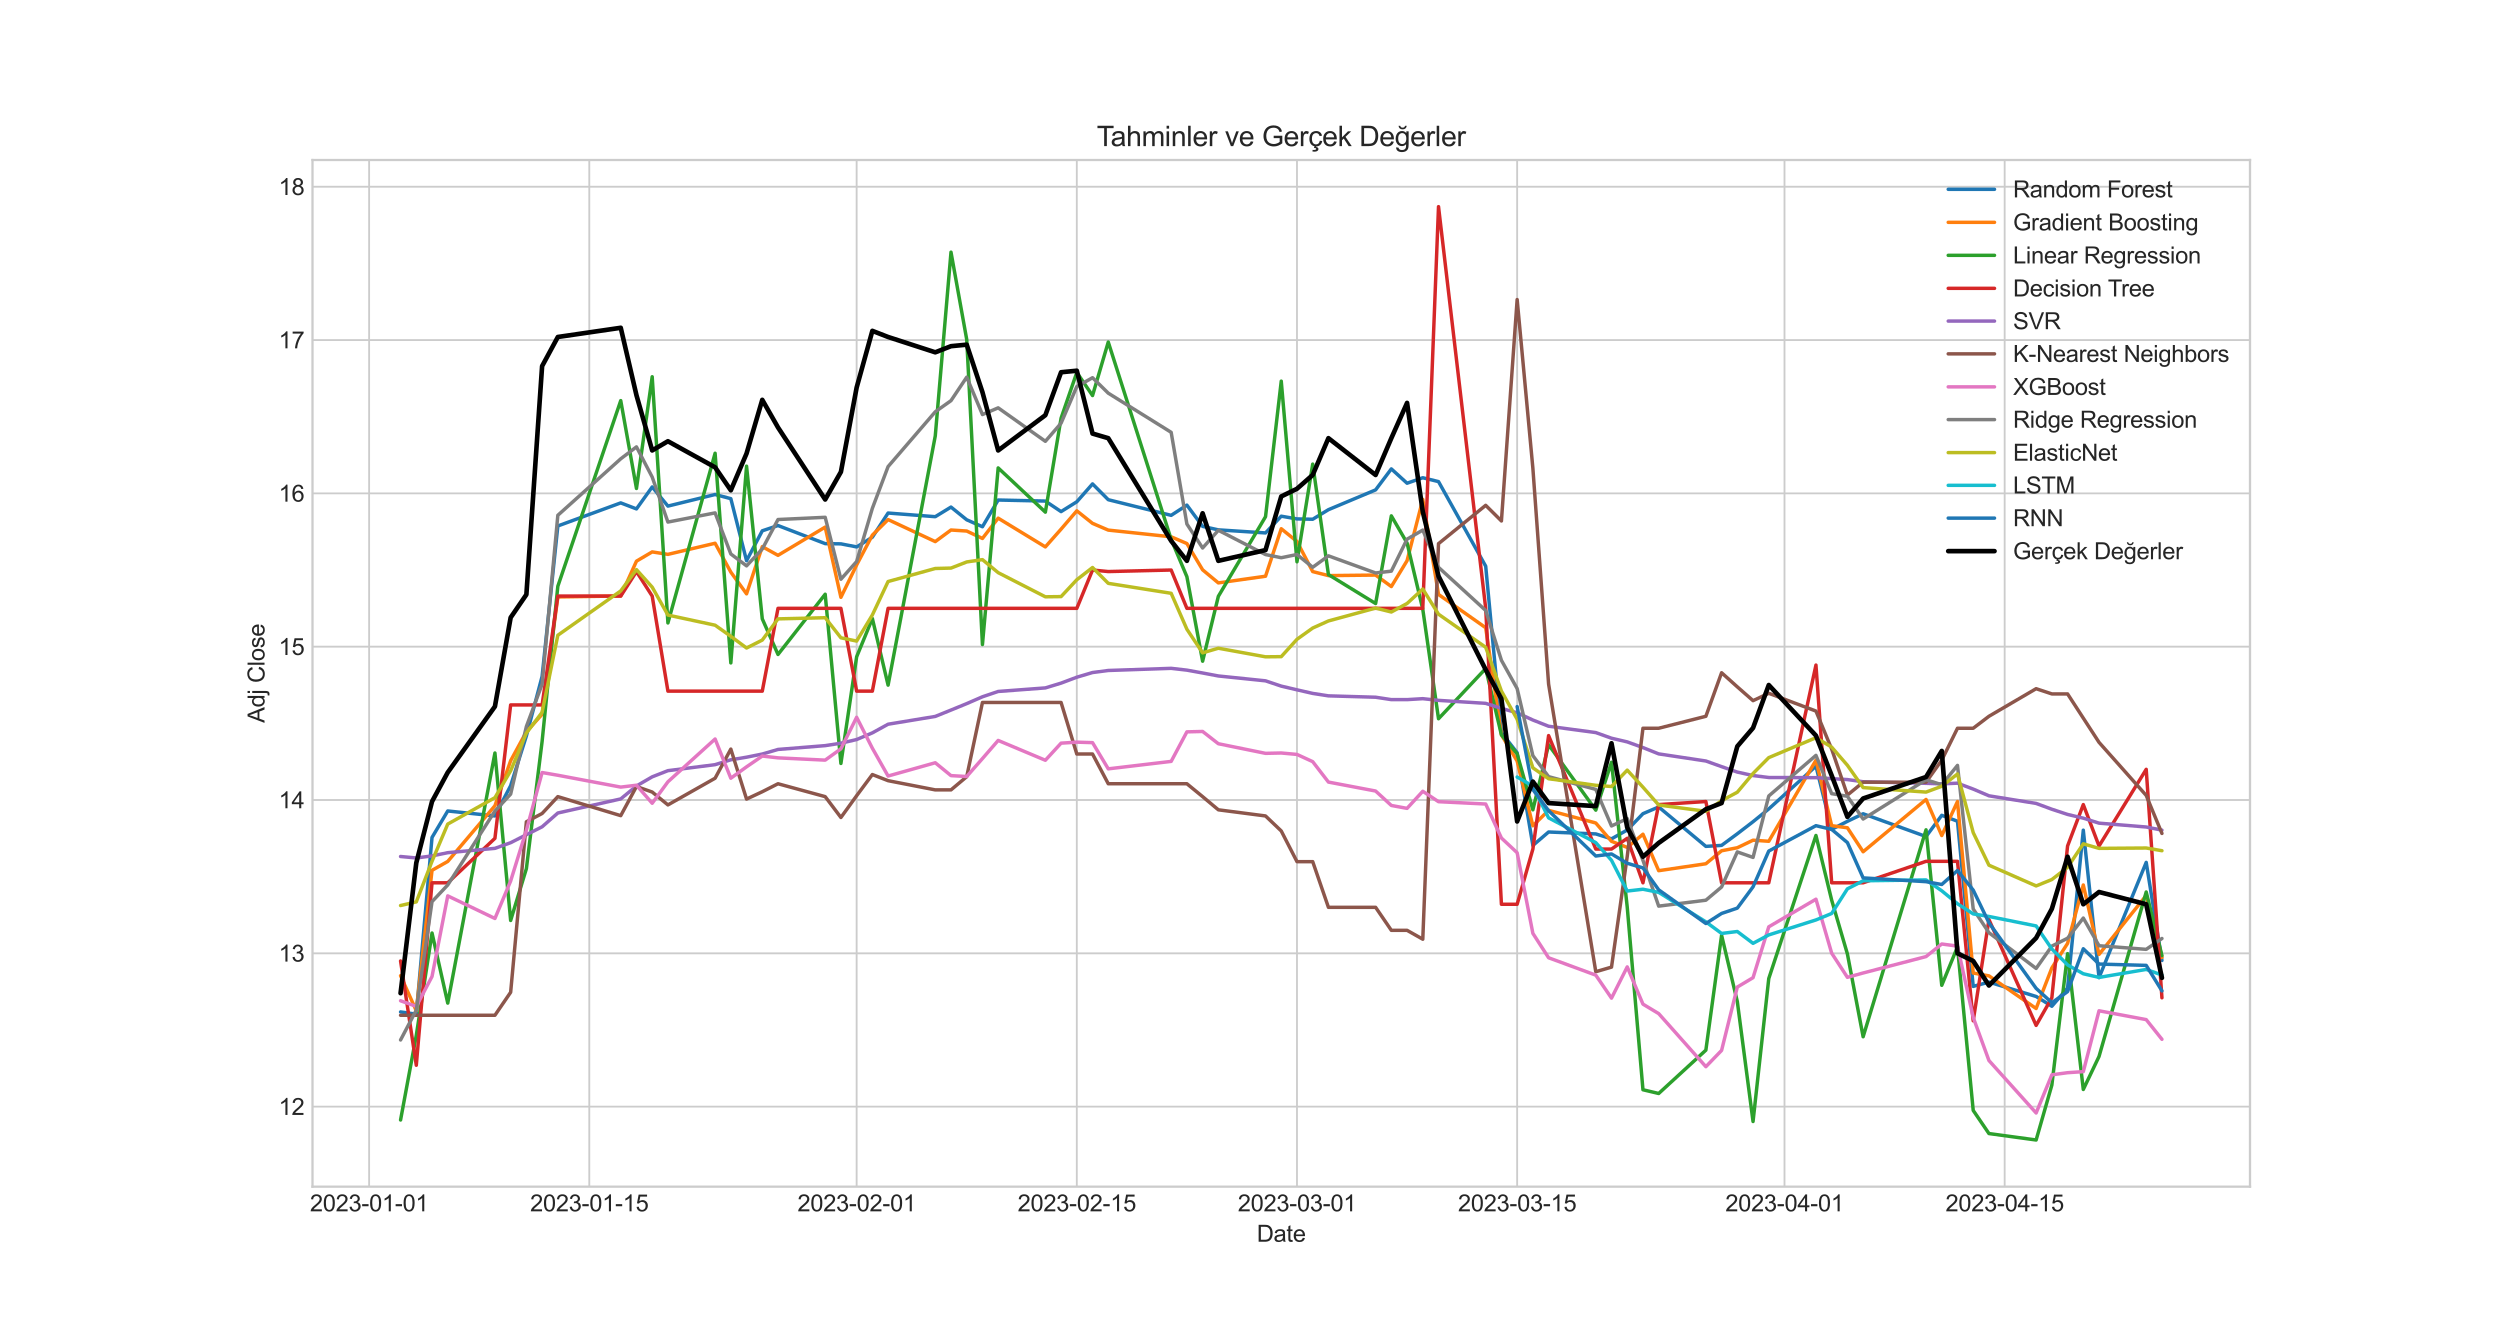 <?xml version="1.0" encoding="utf-8" standalone="no"?>
<!DOCTYPE svg PUBLIC "-//W3C//DTD SVG 1.1//EN"
  "http://www.w3.org/Graphics/SVG/1.1/DTD/svg11.dtd">
<svg xmlns:xlink="http://www.w3.org/1999/xlink" width="1080pt" height="576pt" viewBox="0 0 1080 576" xmlns="http://www.w3.org/2000/svg" version="1.1">
 <defs>
  <style type="text/css">*{stroke-linejoin: round; stroke-linecap: butt}</style>
 </defs>
 <g id="figure_1">
  <g id="patch_1">
   <path d="M 0 576 
L 1080 576 
L 1080 0 
L 0 0 
z
" style="fill: #ffffff"/>
  </g>
  <g id="axes_1">
   <g id="patch_2">
    <path d="M 135 512.64 
L 972 512.64 
L 972 69.12 
L 135 69.12 
z
" style="fill: #ffffff"/>
   </g>
   <g id="matplotlib.axis_1">
    <g id="xtick_1">
     <g id="line2d_1">
      <path d="M 159.458 512.64 
L 159.458 69.12 
" clip-path="url(#p2757bf2d7f)" style="fill: none; stroke: #cccccc; stroke-width: 0.8; stroke-linecap: round"/>
     </g>
     <g id="line2d_2"/>
     <g id="text_1">
      <!-- 2023-01-01 -->
      <g style="fill: #262626" transform="translate(133.884 523.298) scale(0.1 -0.1)">
       <defs>
        <path id="ArialMT-32" d="M 3222 541 
L 3222 0 
L 194 0 
Q 188 203 259 391 
Q 375 700 629 1000 
Q 884 1300 1366 1694 
Q 2113 2306 2375 2664 
Q 2638 3022 2638 3341 
Q 2638 3675 2398 3904 
Q 2159 4134 1775 4134 
Q 1369 4134 1125 3890 
Q 881 3647 878 3216 
L 300 3275 
Q 359 3922 746 4261 
Q 1134 4600 1788 4600 
Q 2447 4600 2831 4234 
Q 3216 3869 3216 3328 
Q 3216 3053 3103 2787 
Q 2991 2522 2730 2228 
Q 2469 1934 1863 1422 
Q 1356 997 1212 845 
Q 1069 694 975 541 
L 3222 541 
z
" transform="scale(0.016)"/>
        <path id="ArialMT-30" d="M 266 2259 
Q 266 3072 433 3567 
Q 600 4063 929 4331 
Q 1259 4600 1759 4600 
Q 2128 4600 2406 4451 
Q 2684 4303 2865 4023 
Q 3047 3744 3150 3342 
Q 3253 2941 3253 2259 
Q 3253 1453 3087 958 
Q 2922 463 2592 192 
Q 2263 -78 1759 -78 
Q 1097 -78 719 397 
Q 266 969 266 2259 
z
M 844 2259 
Q 844 1131 1108 757 
Q 1372 384 1759 384 
Q 2147 384 2411 759 
Q 2675 1134 2675 2259 
Q 2675 3391 2411 3762 
Q 2147 4134 1753 4134 
Q 1366 4134 1134 3806 
Q 844 3388 844 2259 
z
" transform="scale(0.016)"/>
        <path id="ArialMT-33" d="M 269 1209 
L 831 1284 
Q 928 806 1161 595 
Q 1394 384 1728 384 
Q 2125 384 2398 659 
Q 2672 934 2672 1341 
Q 2672 1728 2419 1979 
Q 2166 2231 1775 2231 
Q 1616 2231 1378 2169 
L 1441 2663 
Q 1497 2656 1531 2656 
Q 1891 2656 2178 2843 
Q 2466 3031 2466 3422 
Q 2466 3731 2256 3934 
Q 2047 4138 1716 4138 
Q 1388 4138 1169 3931 
Q 950 3725 888 3313 
L 325 3413 
Q 428 3978 793 4289 
Q 1159 4600 1703 4600 
Q 2078 4600 2393 4439 
Q 2709 4278 2876 4000 
Q 3044 3722 3044 3409 
Q 3044 3113 2884 2869 
Q 2725 2625 2413 2481 
Q 2819 2388 3044 2092 
Q 3269 1797 3269 1353 
Q 3269 753 2831 336 
Q 2394 -81 1725 -81 
Q 1122 -81 723 278 
Q 325 638 269 1209 
z
" transform="scale(0.016)"/>
        <path id="ArialMT-2d" d="M 203 1375 
L 203 1941 
L 1931 1941 
L 1931 1375 
L 203 1375 
z
" transform="scale(0.016)"/>
        <path id="ArialMT-31" d="M 2384 0 
L 1822 0 
L 1822 3584 
Q 1619 3391 1289 3197 
Q 959 3003 697 2906 
L 697 3450 
Q 1169 3672 1522 3987 
Q 1875 4303 2022 4600 
L 2384 4600 
L 2384 0 
z
" transform="scale(0.016)"/>
       </defs>
       <use xlink:href="#ArialMT-32"/>
       <use xlink:href="#ArialMT-30" x="55.615"/>
       <use xlink:href="#ArialMT-32" x="111.23"/>
       <use xlink:href="#ArialMT-33" x="166.846"/>
       <use xlink:href="#ArialMT-2d" x="222.461"/>
       <use xlink:href="#ArialMT-30" x="255.762"/>
       <use xlink:href="#ArialMT-31" x="311.377"/>
       <use xlink:href="#ArialMT-2d" x="366.992"/>
       <use xlink:href="#ArialMT-30" x="400.293"/>
       <use xlink:href="#ArialMT-31" x="455.908"/>
      </g>
     </g>
    </g>
    <g id="xtick_2">
     <g id="line2d_3">
      <path d="M 254.571 512.64 
L 254.571 69.12 
" clip-path="url(#p2757bf2d7f)" style="fill: none; stroke: #cccccc; stroke-width: 0.8; stroke-linecap: round"/>
     </g>
     <g id="line2d_4"/>
     <g id="text_2">
      <!-- 2023-01-15 -->
      <g style="fill: #262626" transform="translate(228.998 523.298) scale(0.1 -0.1)">
       <defs>
        <path id="ArialMT-35" d="M 266 1200 
L 856 1250 
Q 922 819 1161 601 
Q 1400 384 1738 384 
Q 2144 384 2425 690 
Q 2706 997 2706 1503 
Q 2706 1984 2436 2262 
Q 2166 2541 1728 2541 
Q 1456 2541 1237 2417 
Q 1019 2294 894 2097 
L 366 2166 
L 809 4519 
L 3088 4519 
L 3088 3981 
L 1259 3981 
L 1013 2750 
Q 1425 3038 1878 3038 
Q 2478 3038 2890 2622 
Q 3303 2206 3303 1553 
Q 3303 931 2941 478 
Q 2500 -78 1738 -78 
Q 1113 -78 717 272 
Q 322 622 266 1200 
z
" transform="scale(0.016)"/>
       </defs>
       <use xlink:href="#ArialMT-32"/>
       <use xlink:href="#ArialMT-30" x="55.615"/>
       <use xlink:href="#ArialMT-32" x="111.23"/>
       <use xlink:href="#ArialMT-33" x="166.846"/>
       <use xlink:href="#ArialMT-2d" x="222.461"/>
       <use xlink:href="#ArialMT-30" x="255.762"/>
       <use xlink:href="#ArialMT-31" x="311.377"/>
       <use xlink:href="#ArialMT-2d" x="366.992"/>
       <use xlink:href="#ArialMT-31" x="400.293"/>
       <use xlink:href="#ArialMT-35" x="455.908"/>
      </g>
     </g>
    </g>
    <g id="xtick_3">
     <g id="line2d_5">
      <path d="M 370.067 512.64 
L 370.067 69.12 
" clip-path="url(#p2757bf2d7f)" style="fill: none; stroke: #cccccc; stroke-width: 0.8; stroke-linecap: round"/>
     </g>
     <g id="line2d_6"/>
     <g id="text_3">
      <!-- 2023-02-01 -->
      <g style="fill: #262626" transform="translate(344.493 523.298) scale(0.1 -0.1)">
       <use xlink:href="#ArialMT-32"/>
       <use xlink:href="#ArialMT-30" x="55.615"/>
       <use xlink:href="#ArialMT-32" x="111.23"/>
       <use xlink:href="#ArialMT-33" x="166.846"/>
       <use xlink:href="#ArialMT-2d" x="222.461"/>
       <use xlink:href="#ArialMT-30" x="255.762"/>
       <use xlink:href="#ArialMT-32" x="311.377"/>
       <use xlink:href="#ArialMT-2d" x="366.992"/>
       <use xlink:href="#ArialMT-30" x="400.293"/>
       <use xlink:href="#ArialMT-31" x="455.908"/>
      </g>
     </g>
    </g>
    <g id="xtick_4">
     <g id="line2d_7">
      <path d="M 465.18 512.64 
L 465.18 69.12 
" clip-path="url(#p2757bf2d7f)" style="fill: none; stroke: #cccccc; stroke-width: 0.8; stroke-linecap: round"/>
     </g>
     <g id="line2d_8"/>
     <g id="text_4">
      <!-- 2023-02-15 -->
      <g style="fill: #262626" transform="translate(439.607 523.298) scale(0.1 -0.1)">
       <use xlink:href="#ArialMT-32"/>
       <use xlink:href="#ArialMT-30" x="55.615"/>
       <use xlink:href="#ArialMT-32" x="111.23"/>
       <use xlink:href="#ArialMT-33" x="166.846"/>
       <use xlink:href="#ArialMT-2d" x="222.461"/>
       <use xlink:href="#ArialMT-30" x="255.762"/>
       <use xlink:href="#ArialMT-32" x="311.377"/>
       <use xlink:href="#ArialMT-2d" x="366.992"/>
       <use xlink:href="#ArialMT-31" x="400.293"/>
       <use xlink:href="#ArialMT-35" x="455.908"/>
      </g>
     </g>
    </g>
    <g id="xtick_5">
     <g id="line2d_9">
      <path d="M 560.294 512.64 
L 560.294 69.12 
" clip-path="url(#p2757bf2d7f)" style="fill: none; stroke: #cccccc; stroke-width: 0.8; stroke-linecap: round"/>
     </g>
     <g id="line2d_10"/>
     <g id="text_5">
      <!-- 2023-03-01 -->
      <g style="fill: #262626" transform="translate(534.72 523.298) scale(0.1 -0.1)">
       <use xlink:href="#ArialMT-32"/>
       <use xlink:href="#ArialMT-30" x="55.615"/>
       <use xlink:href="#ArialMT-32" x="111.23"/>
       <use xlink:href="#ArialMT-33" x="166.846"/>
       <use xlink:href="#ArialMT-2d" x="222.461"/>
       <use xlink:href="#ArialMT-30" x="255.762"/>
       <use xlink:href="#ArialMT-33" x="311.377"/>
       <use xlink:href="#ArialMT-2d" x="366.992"/>
       <use xlink:href="#ArialMT-30" x="400.293"/>
       <use xlink:href="#ArialMT-31" x="455.908"/>
      </g>
     </g>
    </g>
    <g id="xtick_6">
     <g id="line2d_11">
      <path d="M 655.407 512.64 
L 655.407 69.12 
" clip-path="url(#p2757bf2d7f)" style="fill: none; stroke: #cccccc; stroke-width: 0.8; stroke-linecap: round"/>
     </g>
     <g id="line2d_12"/>
     <g id="text_6">
      <!-- 2023-03-15 -->
      <g style="fill: #262626" transform="translate(629.834 523.298) scale(0.1 -0.1)">
       <use xlink:href="#ArialMT-32"/>
       <use xlink:href="#ArialMT-30" x="55.615"/>
       <use xlink:href="#ArialMT-32" x="111.23"/>
       <use xlink:href="#ArialMT-33" x="166.846"/>
       <use xlink:href="#ArialMT-2d" x="222.461"/>
       <use xlink:href="#ArialMT-30" x="255.762"/>
       <use xlink:href="#ArialMT-33" x="311.377"/>
       <use xlink:href="#ArialMT-2d" x="366.992"/>
       <use xlink:href="#ArialMT-31" x="400.293"/>
       <use xlink:href="#ArialMT-35" x="455.908"/>
      </g>
     </g>
    </g>
    <g id="xtick_7">
     <g id="line2d_13">
      <path d="M 770.903 512.64 
L 770.903 69.12 
" clip-path="url(#p2757bf2d7f)" style="fill: none; stroke: #cccccc; stroke-width: 0.8; stroke-linecap: round"/>
     </g>
     <g id="line2d_14"/>
     <g id="text_7">
      <!-- 2023-04-01 -->
      <g style="fill: #262626" transform="translate(745.329 523.298) scale(0.1 -0.1)">
       <defs>
        <path id="ArialMT-34" d="M 2069 0 
L 2069 1097 
L 81 1097 
L 81 1613 
L 2172 4581 
L 2631 4581 
L 2631 1613 
L 3250 1613 
L 3250 1097 
L 2631 1097 
L 2631 0 
L 2069 0 
z
M 2069 1613 
L 2069 3678 
L 634 1613 
L 2069 1613 
z
" transform="scale(0.016)"/>
       </defs>
       <use xlink:href="#ArialMT-32"/>
       <use xlink:href="#ArialMT-30" x="55.615"/>
       <use xlink:href="#ArialMT-32" x="111.23"/>
       <use xlink:href="#ArialMT-33" x="166.846"/>
       <use xlink:href="#ArialMT-2d" x="222.461"/>
       <use xlink:href="#ArialMT-30" x="255.762"/>
       <use xlink:href="#ArialMT-34" x="311.377"/>
       <use xlink:href="#ArialMT-2d" x="366.992"/>
       <use xlink:href="#ArialMT-30" x="400.293"/>
       <use xlink:href="#ArialMT-31" x="455.908"/>
      </g>
     </g>
    </g>
    <g id="xtick_8">
     <g id="line2d_15">
      <path d="M 866.016 512.64 
L 866.016 69.12 
" clip-path="url(#p2757bf2d7f)" style="fill: none; stroke: #cccccc; stroke-width: 0.8; stroke-linecap: round"/>
     </g>
     <g id="line2d_16"/>
     <g id="text_8">
      <!-- 2023-04-15 -->
      <g style="fill: #262626" transform="translate(840.443 523.298) scale(0.1 -0.1)">
       <use xlink:href="#ArialMT-32"/>
       <use xlink:href="#ArialMT-30" x="55.615"/>
       <use xlink:href="#ArialMT-32" x="111.23"/>
       <use xlink:href="#ArialMT-33" x="166.846"/>
       <use xlink:href="#ArialMT-2d" x="222.461"/>
       <use xlink:href="#ArialMT-30" x="255.762"/>
       <use xlink:href="#ArialMT-34" x="311.377"/>
       <use xlink:href="#ArialMT-2d" x="366.992"/>
       <use xlink:href="#ArialMT-31" x="400.293"/>
       <use xlink:href="#ArialMT-35" x="455.908"/>
      </g>
     </g>
    </g>
    <g id="text_9">
     <!-- Date -->
     <g style="fill: #262626" transform="translate(542.939 536.443) scale(0.1 -0.1)">
      <defs>
       <path id="ArialMT-44" d="M 494 0 
L 494 4581 
L 2072 4581 
Q 2606 4581 2888 4516 
Q 3281 4425 3559 4188 
Q 3922 3881 4101 3404 
Q 4281 2928 4281 2316 
Q 4281 1794 4159 1391 
Q 4038 988 3847 723 
Q 3656 459 3429 307 
Q 3203 156 2883 78 
Q 2563 0 2147 0 
L 494 0 
z
M 1100 541 
L 2078 541 
Q 2531 541 2789 625 
Q 3047 709 3200 863 
Q 3416 1078 3536 1442 
Q 3656 1806 3656 2325 
Q 3656 3044 3420 3430 
Q 3184 3816 2847 3947 
Q 2603 4041 2063 4041 
L 1100 4041 
L 1100 541 
z
" transform="scale(0.016)"/>
       <path id="ArialMT-61" d="M 2588 409 
Q 2275 144 1986 34 
Q 1697 -75 1366 -75 
Q 819 -75 525 192 
Q 231 459 231 875 
Q 231 1119 342 1320 
Q 453 1522 633 1644 
Q 813 1766 1038 1828 
Q 1203 1872 1538 1913 
Q 2219 1994 2541 2106 
Q 2544 2222 2544 2253 
Q 2544 2597 2384 2738 
Q 2169 2928 1744 2928 
Q 1347 2928 1158 2789 
Q 969 2650 878 2297 
L 328 2372 
Q 403 2725 575 2942 
Q 747 3159 1072 3276 
Q 1397 3394 1825 3394 
Q 2250 3394 2515 3294 
Q 2781 3194 2906 3042 
Q 3031 2891 3081 2659 
Q 3109 2516 3109 2141 
L 3109 1391 
Q 3109 606 3145 398 
Q 3181 191 3288 0 
L 2700 0 
Q 2613 175 2588 409 
z
M 2541 1666 
Q 2234 1541 1622 1453 
Q 1275 1403 1131 1340 
Q 988 1278 909 1158 
Q 831 1038 831 891 
Q 831 666 1001 516 
Q 1172 366 1500 366 
Q 1825 366 2078 508 
Q 2331 650 2450 897 
Q 2541 1088 2541 1459 
L 2541 1666 
z
" transform="scale(0.016)"/>
       <path id="ArialMT-74" d="M 1650 503 
L 1731 6 
Q 1494 -44 1306 -44 
Q 1000 -44 831 53 
Q 663 150 594 308 
Q 525 466 525 972 
L 525 2881 
L 113 2881 
L 113 3319 
L 525 3319 
L 525 4141 
L 1084 4478 
L 1084 3319 
L 1650 3319 
L 1650 2881 
L 1084 2881 
L 1084 941 
Q 1084 700 1114 631 
Q 1144 563 1211 522 
Q 1278 481 1403 481 
Q 1497 481 1650 503 
z
" transform="scale(0.016)"/>
       <path id="ArialMT-65" d="M 2694 1069 
L 3275 997 
Q 3138 488 2766 206 
Q 2394 -75 1816 -75 
Q 1088 -75 661 373 
Q 234 822 234 1631 
Q 234 2469 665 2931 
Q 1097 3394 1784 3394 
Q 2450 3394 2872 2941 
Q 3294 2488 3294 1666 
Q 3294 1616 3291 1516 
L 816 1516 
Q 847 969 1125 678 
Q 1403 388 1819 388 
Q 2128 388 2347 550 
Q 2566 713 2694 1069 
z
M 847 1978 
L 2700 1978 
Q 2663 2397 2488 2606 
Q 2219 2931 1791 2931 
Q 1403 2931 1139 2672 
Q 875 2413 847 1978 
z
" transform="scale(0.016)"/>
      </defs>
      <use xlink:href="#ArialMT-44"/>
      <use xlink:href="#ArialMT-61" x="72.217"/>
      <use xlink:href="#ArialMT-74" x="127.832"/>
      <use xlink:href="#ArialMT-65" x="155.615"/>
     </g>
    </g>
   </g>
   <g id="matplotlib.axis_2">
    <g id="ytick_1">
     <g id="line2d_17">
      <path d="M 135 478.067 
L 972 478.067 
" clip-path="url(#p2757bf2d7f)" style="fill: none; stroke: #cccccc; stroke-width: 0.8; stroke-linecap: round"/>
     </g>
     <g id="line2d_18"/>
     <g id="text_10">
      <!-- 12 -->
      <g style="fill: #262626" transform="translate(120.378 481.646) scale(0.1 -0.1)">
       <use xlink:href="#ArialMT-31"/>
       <use xlink:href="#ArialMT-32" x="55.615"/>
      </g>
     </g>
    </g>
    <g id="ytick_2">
     <g id="line2d_19">
      <path d="M 135 411.834 
L 972 411.834 
" clip-path="url(#p2757bf2d7f)" style="fill: none; stroke: #cccccc; stroke-width: 0.8; stroke-linecap: round"/>
     </g>
     <g id="line2d_20"/>
     <g id="text_11">
      <!-- 13 -->
      <g style="fill: #262626" transform="translate(120.378 415.413) scale(0.1 -0.1)">
       <use xlink:href="#ArialMT-31"/>
       <use xlink:href="#ArialMT-33" x="55.615"/>
      </g>
     </g>
    </g>
    <g id="ytick_3">
     <g id="line2d_21">
      <path d="M 135 345.601 
L 972 345.601 
" clip-path="url(#p2757bf2d7f)" style="fill: none; stroke: #cccccc; stroke-width: 0.8; stroke-linecap: round"/>
     </g>
     <g id="line2d_22"/>
     <g id="text_12">
      <!-- 14 -->
      <g style="fill: #262626" transform="translate(120.378 349.18) scale(0.1 -0.1)">
       <use xlink:href="#ArialMT-31"/>
       <use xlink:href="#ArialMT-34" x="55.615"/>
      </g>
     </g>
    </g>
    <g id="ytick_4">
     <g id="line2d_23">
      <path d="M 135 279.368 
L 972 279.368 
" clip-path="url(#p2757bf2d7f)" style="fill: none; stroke: #cccccc; stroke-width: 0.8; stroke-linecap: round"/>
     </g>
     <g id="line2d_24"/>
     <g id="text_13">
      <!-- 15 -->
      <g style="fill: #262626" transform="translate(120.378 282.947) scale(0.1 -0.1)">
       <use xlink:href="#ArialMT-31"/>
       <use xlink:href="#ArialMT-35" x="55.615"/>
      </g>
     </g>
    </g>
    <g id="ytick_5">
     <g id="line2d_25">
      <path d="M 135 213.135 
L 972 213.135 
" clip-path="url(#p2757bf2d7f)" style="fill: none; stroke: #cccccc; stroke-width: 0.8; stroke-linecap: round"/>
     </g>
     <g id="line2d_26"/>
     <g id="text_14">
      <!-- 16 -->
      <g style="fill: #262626" transform="translate(120.378 216.714) scale(0.1 -0.1)">
       <defs>
        <path id="ArialMT-36" d="M 3184 3459 
L 2625 3416 
Q 2550 3747 2413 3897 
Q 2184 4138 1850 4138 
Q 1581 4138 1378 3988 
Q 1113 3794 959 3422 
Q 806 3050 800 2363 
Q 1003 2672 1297 2822 
Q 1591 2972 1913 2972 
Q 2475 2972 2870 2558 
Q 3266 2144 3266 1488 
Q 3266 1056 3080 686 
Q 2894 316 2569 119 
Q 2244 -78 1831 -78 
Q 1128 -78 684 439 
Q 241 956 241 2144 
Q 241 3472 731 4075 
Q 1159 4600 1884 4600 
Q 2425 4600 2770 4297 
Q 3116 3994 3184 3459 
z
M 888 1484 
Q 888 1194 1011 928 
Q 1134 663 1356 523 
Q 1578 384 1822 384 
Q 2178 384 2434 671 
Q 2691 959 2691 1453 
Q 2691 1928 2437 2201 
Q 2184 2475 1800 2475 
Q 1419 2475 1153 2201 
Q 888 1928 888 1484 
z
" transform="scale(0.016)"/>
       </defs>
       <use xlink:href="#ArialMT-31"/>
       <use xlink:href="#ArialMT-36" x="55.615"/>
      </g>
     </g>
    </g>
    <g id="ytick_6">
     <g id="line2d_27">
      <path d="M 135 146.903 
L 972 146.903 
" clip-path="url(#p2757bf2d7f)" style="fill: none; stroke: #cccccc; stroke-width: 0.8; stroke-linecap: round"/>
     </g>
     <g id="line2d_28"/>
     <g id="text_15">
      <!-- 17 -->
      <g style="fill: #262626" transform="translate(120.378 150.482) scale(0.1 -0.1)">
       <defs>
        <path id="ArialMT-37" d="M 303 3981 
L 303 4522 
L 3269 4522 
L 3269 4084 
Q 2831 3619 2401 2847 
Q 1972 2075 1738 1259 
Q 1569 684 1522 0 
L 944 0 
Q 953 541 1156 1306 
Q 1359 2072 1739 2783 
Q 2119 3494 2547 3981 
L 303 3981 
z
" transform="scale(0.016)"/>
       </defs>
       <use xlink:href="#ArialMT-31"/>
       <use xlink:href="#ArialMT-37" x="55.615"/>
      </g>
     </g>
    </g>
    <g id="ytick_7">
     <g id="line2d_29">
      <path d="M 135 80.67 
L 972 80.67 
" clip-path="url(#p2757bf2d7f)" style="fill: none; stroke: #cccccc; stroke-width: 0.8; stroke-linecap: round"/>
     </g>
     <g id="line2d_30"/>
     <g id="text_16">
      <!-- 18 -->
      <g style="fill: #262626" transform="translate(120.378 84.249) scale(0.1 -0.1)">
       <defs>
        <path id="ArialMT-38" d="M 1131 2484 
Q 781 2613 612 2850 
Q 444 3088 444 3419 
Q 444 3919 803 4259 
Q 1163 4600 1759 4600 
Q 2359 4600 2725 4251 
Q 3091 3903 3091 3403 
Q 3091 3084 2923 2848 
Q 2756 2613 2416 2484 
Q 2838 2347 3058 2040 
Q 3278 1734 3278 1309 
Q 3278 722 2862 322 
Q 2447 -78 1769 -78 
Q 1091 -78 675 323 
Q 259 725 259 1325 
Q 259 1772 486 2073 
Q 713 2375 1131 2484 
z
M 1019 3438 
Q 1019 3113 1228 2906 
Q 1438 2700 1772 2700 
Q 2097 2700 2305 2904 
Q 2513 3109 2513 3406 
Q 2513 3716 2298 3927 
Q 2084 4138 1766 4138 
Q 1444 4138 1231 3931 
Q 1019 3725 1019 3438 
z
M 838 1322 
Q 838 1081 952 856 
Q 1066 631 1291 507 
Q 1516 384 1775 384 
Q 2178 384 2440 643 
Q 2703 903 2703 1303 
Q 2703 1709 2433 1975 
Q 2163 2241 1756 2241 
Q 1359 2241 1098 1978 
Q 838 1716 838 1322 
z
" transform="scale(0.016)"/>
       </defs>
       <use xlink:href="#ArialMT-31"/>
       <use xlink:href="#ArialMT-38" x="55.615"/>
      </g>
     </g>
    </g>
    <g id="text_17">
     <!-- Adj Close -->
     <g style="fill: #262626" transform="translate(114.273 312.278) rotate(-90) scale(0.1 -0.1)">
      <defs>
       <path id="ArialMT-41" d="M -9 0 
L 1750 4581 
L 2403 4581 
L 4278 0 
L 3588 0 
L 3053 1388 
L 1138 1388 
L 634 0 
L -9 0 
z
M 1313 1881 
L 2866 1881 
L 2388 3150 
Q 2169 3728 2063 4100 
Q 1975 3659 1816 3225 
L 1313 1881 
z
" transform="scale(0.016)"/>
       <path id="ArialMT-64" d="M 2575 0 
L 2575 419 
Q 2259 -75 1647 -75 
Q 1250 -75 917 144 
Q 584 363 401 755 
Q 219 1147 219 1656 
Q 219 2153 384 2558 
Q 550 2963 881 3178 
Q 1213 3394 1622 3394 
Q 1922 3394 2156 3267 
Q 2391 3141 2538 2938 
L 2538 4581 
L 3097 4581 
L 3097 0 
L 2575 0 
z
M 797 1656 
Q 797 1019 1065 703 
Q 1334 388 1700 388 
Q 2069 388 2326 689 
Q 2584 991 2584 1609 
Q 2584 2291 2321 2609 
Q 2059 2928 1675 2928 
Q 1300 2928 1048 2622 
Q 797 2316 797 1656 
z
" transform="scale(0.016)"/>
       <path id="ArialMT-6a" d="M 419 3928 
L 419 4581 
L 981 4581 
L 981 3928 
L 419 3928 
z
M -294 -1288 
L -188 -809 
Q -19 -853 78 -853 
Q 250 -853 334 -739 
Q 419 -625 419 -169 
L 419 3319 
L 981 3319 
L 981 -181 
Q 981 -794 822 -1034 
Q 619 -1347 147 -1347 
Q -81 -1347 -294 -1288 
z
" transform="scale(0.016)"/>
       <path id="ArialMT-20" transform="scale(0.016)"/>
       <path id="ArialMT-43" d="M 3763 1606 
L 4369 1453 
Q 4178 706 3683 314 
Q 3188 -78 2472 -78 
Q 1731 -78 1267 223 
Q 803 525 561 1097 
Q 319 1669 319 2325 
Q 319 3041 592 3573 
Q 866 4106 1370 4382 
Q 1875 4659 2481 4659 
Q 3169 4659 3637 4309 
Q 4106 3959 4291 3325 
L 3694 3184 
Q 3534 3684 3231 3912 
Q 2928 4141 2469 4141 
Q 1941 4141 1586 3887 
Q 1231 3634 1087 3207 
Q 944 2781 944 2328 
Q 944 1744 1114 1308 
Q 1284 872 1643 656 
Q 2003 441 2422 441 
Q 2931 441 3284 734 
Q 3638 1028 3763 1606 
z
" transform="scale(0.016)"/>
       <path id="ArialMT-6c" d="M 409 0 
L 409 4581 
L 972 4581 
L 972 0 
L 409 0 
z
" transform="scale(0.016)"/>
       <path id="ArialMT-6f" d="M 213 1659 
Q 213 2581 725 3025 
Q 1153 3394 1769 3394 
Q 2453 3394 2887 2945 
Q 3322 2497 3322 1706 
Q 3322 1066 3130 698 
Q 2938 331 2570 128 
Q 2203 -75 1769 -75 
Q 1072 -75 642 372 
Q 213 819 213 1659 
z
M 791 1659 
Q 791 1022 1069 705 
Q 1347 388 1769 388 
Q 2188 388 2466 706 
Q 2744 1025 2744 1678 
Q 2744 2294 2464 2611 
Q 2184 2928 1769 2928 
Q 1347 2928 1069 2612 
Q 791 2297 791 1659 
z
" transform="scale(0.016)"/>
       <path id="ArialMT-73" d="M 197 991 
L 753 1078 
Q 800 744 1014 566 
Q 1228 388 1613 388 
Q 2000 388 2187 545 
Q 2375 703 2375 916 
Q 2375 1106 2209 1216 
Q 2094 1291 1634 1406 
Q 1016 1563 777 1677 
Q 538 1791 414 1992 
Q 291 2194 291 2438 
Q 291 2659 392 2848 
Q 494 3038 669 3163 
Q 800 3259 1026 3326 
Q 1253 3394 1513 3394 
Q 1903 3394 2198 3281 
Q 2494 3169 2634 2976 
Q 2775 2784 2828 2463 
L 2278 2388 
Q 2241 2644 2061 2787 
Q 1881 2931 1553 2931 
Q 1166 2931 1000 2803 
Q 834 2675 834 2503 
Q 834 2394 903 2306 
Q 972 2216 1119 2156 
Q 1203 2125 1616 2013 
Q 2213 1853 2448 1751 
Q 2684 1650 2818 1456 
Q 2953 1263 2953 975 
Q 2953 694 2789 445 
Q 2625 197 2315 61 
Q 2006 -75 1616 -75 
Q 969 -75 630 194 
Q 291 463 197 991 
z
" transform="scale(0.016)"/>
      </defs>
      <use xlink:href="#ArialMT-41"/>
      <use xlink:href="#ArialMT-64" x="66.699"/>
      <use xlink:href="#ArialMT-6a" x="122.314"/>
      <use xlink:href="#ArialMT-20" x="144.531"/>
      <use xlink:href="#ArialMT-43" x="172.314"/>
      <use xlink:href="#ArialMT-6c" x="244.531"/>
      <use xlink:href="#ArialMT-6f" x="266.748"/>
      <use xlink:href="#ArialMT-73" x="322.363"/>
      <use xlink:href="#ArialMT-65" x="372.363"/>
     </g>
    </g>
   </g>
   <g id="line2d_31">
    <path d="M 173.045 437.161 
L 179.839 438.122 
L 186.633 361.782 
L 193.427 350.337 
L 213.808 352.483 
L 220.602 339.402 
L 227.396 317.922 
L 234.19 292.204 
L 240.984 227.217 
L 268.159 217.248 
L 274.953 219.845 
L 281.747 210.367 
L 288.541 218.633 
L 308.922 213.626 
L 315.716 215.427 
L 322.51 242.218 
L 329.304 229.309 
L 336.097 227.031 
L 356.479 234.847 
L 363.273 234.946 
L 370.067 236.271 
L 376.86 232.071 
L 383.654 221.633 
L 404.036 223.209 
L 410.83 219.057 
L 417.623 224.554 
L 424.417 227.548 
L 431.211 216.01 
L 451.593 216.46 
L 458.386 221.011 
L 465.18 216.772 
L 471.974 209.049 
L 478.768 215.871 
L 505.943 222.627 
L 512.737 218.215 
L 519.531 227.395 
L 526.325 228.899 
L 546.706 230.223 
L 553.5 222.997 
L 560.294 224.17 
L 567.088 224.316 
L 573.881 220.183 
L 594.263 211.632 
L 601.057 202.565 
L 607.851 208.751 
L 614.644 206.386 
L 621.438 208.055 
L 641.82 244.596 
L 648.614 316.485 
L 655.407 325.188 
L 662.201 365.232 
L 668.995 359.424 
L 689.377 360.252 
L 696.17 362.378 
L 702.964 358.569 
L 709.758 351.509 
L 716.552 348.608 
L 736.933 365.636 
L 743.727 365.206 
L 750.521 360.192 
L 757.315 354.973 
L 764.109 349.449 
L 784.49 330.97 
L 791.284 358.271 
L 798.078 354.821 
L 804.872 351.549 
L 832.047 361.384 
L 838.841 352.218 
L 845.635 354.768 
L 852.429 426.12 
L 859.222 424.266 
L 879.604 430.478 
L 886.398 434.697 
L 893.192 426.822 
L 899.985 358.642 
L 906.779 422.352 
L 927.161 372.551 
L 933.955 414.92 
" clip-path="url(#p2757bf2d7f)" style="fill: none; stroke: #1f77b4; stroke-width: 1.5; stroke-linecap: round"/>
   </g>
   <g id="line2d_32">
    <path d="M 173.045 421.499 
L 179.839 436.661 
L 186.633 375.978 
L 193.427 372.142 
L 213.808 348.078 
L 220.602 328.618 
L 227.396 316.123 
L 234.19 308.577 
L 240.984 257.884 
L 268.159 257.459 
L 274.953 242.422 
L 281.747 238.421 
L 288.541 239.484 
L 308.922 234.688 
L 315.716 247.16 
L 322.51 256.535 
L 329.304 236.148 
L 336.097 239.904 
L 356.479 227.71 
L 363.273 258.035 
L 370.067 244.059 
L 376.86 231.182 
L 383.654 224.459 
L 404.036 233.971 
L 410.83 228.966 
L 417.623 229.406 
L 424.417 232.612 
L 431.211 223.849 
L 451.593 236.264 
L 458.386 228.589 
L 465.18 220.678 
L 471.974 226.094 
L 478.768 229.003 
L 505.943 231.902 
L 512.737 234.807 
L 519.531 246.165 
L 526.325 251.811 
L 546.706 248.932 
L 553.5 228.418 
L 560.294 233.91 
L 567.088 246.92 
L 573.881 248.661 
L 594.263 248.431 
L 601.057 253.386 
L 607.851 242.211 
L 614.644 215.745 
L 621.438 256.805 
L 641.82 271.189 
L 648.614 317.453 
L 655.407 328.776 
L 662.201 356.735 
L 668.995 350.064 
L 689.377 355.537 
L 696.17 363.457 
L 702.964 366.083 
L 709.758 360.38 
L 716.552 376.136 
L 736.933 373.145 
L 743.727 367.535 
L 750.521 366.222 
L 757.315 362.967 
L 764.109 363.433 
L 784.49 328.413 
L 791.284 356.697 
L 798.078 357.6 
L 804.872 367.958 
L 832.047 345.365 
L 838.841 360.954 
L 845.635 346.256 
L 852.429 420.347 
L 859.222 421.575 
L 879.604 435.679 
L 886.398 418.148 
L 893.192 407.547 
L 899.985 382.319 
L 906.779 412.301 
L 927.161 386.849 
L 933.955 413.603 
" clip-path="url(#p2757bf2d7f)" style="fill: none; stroke: #ff7f0e; stroke-width: 1.5; stroke-linecap: round"/>
   </g>
   <g id="line2d_33">
    <path d="M 173.045 483.834 
L 179.839 447.268 
L 186.633 403.071 
L 193.427 433.334 
L 213.808 325.303 
L 220.602 397.634 
L 227.396 375.272 
L 234.19 320.284 
L 240.984 253.264 
L 268.159 173.07 
L 274.953 211.008 
L 281.747 162.761 
L 288.541 269.106 
L 308.922 195.805 
L 315.716 286.372 
L 322.51 201.386 
L 329.304 267.343 
L 336.097 282.727 
L 356.479 256.709 
L 363.273 329.803 
L 370.067 283.74 
L 376.86 267.21 
L 383.654 295.971 
L 404.036 188.323 
L 410.83 108.941 
L 417.623 146.667 
L 424.417 278.428 
L 431.211 202.147 
L 451.593 221.247 
L 458.386 180.661 
L 465.18 160.899 
L 471.974 170.876 
L 478.768 147.764 
L 505.943 233.031 
L 512.737 249.132 
L 519.531 285.635 
L 526.325 257.613 
L 546.706 223.214 
L 553.5 164.657 
L 560.294 242.689 
L 567.088 200.496 
L 573.881 248.227 
L 594.263 260.725 
L 601.057 222.858 
L 607.851 234.573 
L 614.644 263.221 
L 621.438 310.492 
L 641.82 288.809 
L 648.614 317.47 
L 655.407 325.667 
L 662.201 349.835 
L 668.995 321.735 
L 689.377 349.98 
L 696.17 329.301 
L 702.964 391.879 
L 709.758 470.774 
L 716.552 472.386 
L 736.933 453.664 
L 743.727 404.042 
L 750.521 432.684 
L 757.315 484.482 
L 764.109 422.724 
L 784.49 360.927 
L 791.284 388.874 
L 798.078 412.101 
L 804.872 447.871 
L 832.047 358.487 
L 838.841 425.647 
L 845.635 409.062 
L 852.429 479.706 
L 859.222 489.692 
L 879.604 492.48 
L 886.398 468.763 
L 893.192 411.99 
L 899.985 470.649 
L 906.779 456.39 
L 927.161 385.343 
L 933.955 412.817 
" clip-path="url(#p2757bf2d7f)" style="fill: none; stroke: #2ca02c; stroke-width: 1.5; stroke-linecap: round"/>
   </g>
   <g id="line2d_34">
    <path d="M 173.045 415.146 
L 179.839 460.184 
L 186.633 381.367 
L 193.427 381.367 
L 213.808 362.159 
L 220.602 304.537 
L 227.396 304.537 
L 234.19 304.537 
L 240.984 257.511 
L 268.159 257.511 
L 274.953 246.914 
L 281.747 257.511 
L 288.541 298.576 
L 308.922 298.576 
L 315.716 298.576 
L 322.51 298.576 
L 329.304 298.576 
L 336.097 262.81 
L 356.479 262.81 
L 363.273 262.81 
L 370.067 298.576 
L 376.86 298.576 
L 383.654 262.81 
L 404.036 262.81 
L 410.83 262.81 
L 417.623 262.81 
L 424.417 262.81 
L 431.211 262.81 
L 451.593 262.81 
L 458.386 262.81 
L 465.18 262.81 
L 471.974 246.252 
L 478.768 246.914 
L 505.943 246.252 
L 512.737 262.81 
L 519.531 262.81 
L 526.325 262.81 
L 546.706 262.81 
L 553.5 262.81 
L 560.294 262.81 
L 567.088 262.81 
L 573.881 262.81 
L 594.263 262.81 
L 601.057 262.81 
L 607.851 262.81 
L 614.644 262.81 
L 621.438 89.28 
L 641.82 262.81 
L 648.614 390.639 
L 655.407 390.639 
L 662.201 366.796 
L 668.995 317.783 
L 689.377 366.796 
L 696.17 366.796 
L 702.964 362.159 
L 709.758 381.367 
L 716.552 347.588 
L 736.933 346.263 
L 743.727 381.367 
L 750.521 381.367 
L 757.315 381.367 
L 764.109 381.367 
L 784.49 287.316 
L 791.284 381.367 
L 798.078 381.367 
L 804.872 381.367 
L 832.047 372.094 
L 838.841 372.094 
L 845.635 372.094 
L 852.429 440.976 
L 859.222 397.263 
L 879.604 442.963 
L 886.398 431.041 
L 893.192 365.471 
L 899.985 347.588 
L 906.779 365.471 
L 927.161 332.354 
L 933.955 431.041 
" clip-path="url(#p2757bf2d7f)" style="fill: none; stroke: #d62728; stroke-width: 1.5; stroke-linecap: round"/>
   </g>
   <g id="line2d_35">
    <path d="M 173.045 370.008 
L 179.839 370.637 
L 186.633 369.759 
L 193.427 368.356 
L 213.808 366.488 
L 220.602 364.045 
L 227.396 360.596 
L 234.19 357.178 
L 240.984 351.215 
L 268.159 345.131 
L 274.953 339.535 
L 281.747 335.595 
L 288.541 332.928 
L 308.922 330.331 
L 315.716 328.227 
L 322.51 327.106 
L 329.304 325.744 
L 336.097 323.758 
L 356.479 322.114 
L 363.273 321.057 
L 370.067 319.485 
L 376.86 316.598 
L 383.654 312.863 
L 404.036 309.494 
L 410.83 306.744 
L 417.623 303.962 
L 424.417 301.01 
L 431.211 298.709 
L 451.593 297.178 
L 458.386 295.108 
L 465.18 292.553 
L 471.974 290.534 
L 478.768 289.647 
L 505.943 288.722 
L 512.737 289.501 
L 519.531 290.733 
L 526.325 292.016 
L 546.706 294.119 
L 553.5 296.405 
L 560.294 298.002 
L 567.088 299.555 
L 573.881 300.608 
L 594.263 301.202 
L 601.057 302.236 
L 607.851 302.238 
L 614.644 301.828 
L 621.438 302.558 
L 641.82 303.849 
L 648.614 306.019 
L 655.407 307.925 
L 662.201 311.056 
L 668.995 313.735 
L 689.377 316.474 
L 696.17 318.911 
L 702.964 320.498 
L 709.758 322.956 
L 716.552 325.681 
L 736.933 328.752 
L 743.727 331.189 
L 750.521 333.539 
L 757.315 335.041 
L 764.109 335.88 
L 784.49 335.945 
L 791.284 336.375 
L 798.078 336.774 
L 804.872 337.712 
L 832.047 338.398 
L 838.841 338.629 
L 845.635 338.332 
L 852.429 340.888 
L 859.222 343.788 
L 879.604 347.082 
L 886.398 349.593 
L 893.192 351.835 
L 899.985 353.449 
L 906.779 355.602 
L 927.161 357.264 
L 933.955 358.624 
" clip-path="url(#p2757bf2d7f)" style="fill: none; stroke: #9467bd; stroke-width: 1.5; stroke-linecap: round"/>
   </g>
   <g id="line2d_36">
    <path d="M 173.045 438.592 
L 179.839 438.592 
L 186.633 438.592 
L 193.427 438.592 
L 213.808 438.592 
L 220.602 428.657 
L 227.396 355.006 
L 234.19 351.43 
L 240.984 344.144 
L 268.159 352.357 
L 274.953 339.773 
L 281.747 342.157 
L 288.541 347.72 
L 308.922 336.196 
L 315.716 323.612 
L 322.51 345.204 
L 329.304 342.024 
L 336.097 338.58 
L 356.479 344.144 
L 363.273 353.152 
L 370.067 343.747 
L 376.86 334.606 
L 383.654 337.256 
L 404.036 341.23 
L 410.83 341.23 
L 417.623 335.534 
L 424.417 303.477 
L 431.211 303.477 
L 451.593 303.477 
L 458.386 303.477 
L 465.18 325.731 
L 471.974 325.731 
L 478.768 338.58 
L 505.943 338.58 
L 512.737 338.58 
L 519.531 344.144 
L 526.325 349.84 
L 546.706 352.489 
L 553.5 358.98 
L 560.294 372.227 
L 567.088 372.227 
L 573.881 391.964 
L 594.263 391.964 
L 601.057 401.899 
L 607.851 401.899 
L 614.644 405.74 
L 621.438 234.86 
L 641.82 218.302 
L 648.614 225.057 
L 655.407 129.417 
L 662.201 202.273 
L 668.995 295.529 
L 689.377 419.782 
L 696.17 417.795 
L 702.964 369.975 
L 709.758 314.604 
L 716.552 314.604 
L 736.933 309.438 
L 743.727 290.628 
L 750.521 296.721 
L 757.315 302.682 
L 764.109 299.503 
L 784.49 307.186 
L 791.284 323.612 
L 798.078 343.482 
L 804.872 337.918 
L 832.047 337.918 
L 838.841 328.38 
L 845.635 314.604 
L 852.429 314.604 
L 859.222 309.438 
L 879.604 297.516 
L 886.398 299.768 
L 893.192 299.768 
L 899.985 310.233 
L 906.779 320.697 
L 927.161 343.614 
L 933.955 360.04 
" clip-path="url(#p2757bf2d7f)" style="fill: none; stroke: #8c564b; stroke-width: 1.5; stroke-linecap: round"/>
   </g>
   <g id="line2d_37">
    <path d="M 173.045 432.335 
L 179.839 434.761 
L 186.633 421.85 
L 193.427 387.015 
L 213.808 396.781 
L 220.602 380.59 
L 227.396 358.666 
L 234.19 333.734 
L 240.984 334.91 
L 268.159 340.028 
L 274.953 339.218 
L 281.747 347.007 
L 288.541 337.738 
L 308.922 319.248 
L 315.716 336.193 
L 322.51 331.273 
L 329.304 326.611 
L 336.097 327.394 
L 356.479 328.378 
L 363.273 323.49 
L 370.067 309.872 
L 376.86 323.236 
L 383.654 335.243 
L 404.036 329.512 
L 410.83 335.072 
L 417.623 335.448 
L 424.417 327.702 
L 431.211 319.868 
L 451.593 328.432 
L 458.386 321.041 
L 465.18 320.613 
L 471.974 320.822 
L 478.768 332.143 
L 505.943 328.92 
L 512.737 316.162 
L 519.531 315.992 
L 526.325 321.291 
L 546.706 325.448 
L 553.5 325.295 
L 560.294 325.913 
L 567.088 329.033 
L 573.881 337.856 
L 594.263 341.725 
L 601.057 347.958 
L 607.851 349.214 
L 614.644 341.831 
L 621.438 346.33 
L 641.82 347.334 
L 648.614 362.025 
L 655.407 368.39 
L 662.201 403.213 
L 668.995 413.756 
L 689.377 421.262 
L 696.17 431.195 
L 702.964 417.702 
L 709.758 433.789 
L 716.552 437.878 
L 736.933 460.811 
L 743.727 453.773 
L 750.521 426.401 
L 757.315 422.356 
L 764.109 400.382 
L 784.49 388.456 
L 791.284 411.768 
L 798.078 422.208 
L 804.872 420.33 
L 832.047 413.245 
L 838.841 407.804 
L 845.635 408.732 
L 852.429 439.529 
L 859.222 458.149 
L 879.604 480.811 
L 886.398 464.318 
L 893.192 463.405 
L 899.985 462.95 
L 906.779 436.658 
L 927.161 440.471 
L 933.955 448.981 
" clip-path="url(#p2757bf2d7f)" style="fill: none; stroke: #e377c2; stroke-width: 1.5; stroke-linecap: round"/>
   </g>
   <g id="line2d_38">
    <path d="M 173.045 449.263 
L 179.839 436.367 
L 186.633 389.511 
L 193.427 382.305 
L 213.808 350.365 
L 220.602 343.057 
L 227.396 313.848 
L 234.19 295.598 
L 240.984 222.604 
L 268.159 198.198 
L 274.953 193.051 
L 281.747 206.086 
L 288.541 225.53 
L 308.922 221.568 
L 315.716 239.311 
L 322.51 244.453 
L 329.304 237.169 
L 336.097 224.436 
L 356.479 223.475 
L 363.273 250.228 
L 370.067 242.585 
L 376.86 219.59 
L 383.654 201.563 
L 404.036 177.894 
L 410.83 173.081 
L 417.623 162.937 
L 424.417 179.079 
L 431.211 176.19 
L 451.593 190.646 
L 458.386 182.815 
L 465.18 166.983 
L 471.974 163.171 
L 478.768 169.847 
L 505.943 186.766 
L 512.737 226.381 
L 519.531 236.732 
L 526.325 229.083 
L 546.706 239.575 
L 553.5 240.935 
L 560.294 239.547 
L 567.088 245.064 
L 573.881 240.123 
L 594.263 247.524 
L 601.057 246.732 
L 607.851 232.917 
L 614.644 228.988 
L 621.438 245.081 
L 641.82 263.738 
L 648.614 285.258 
L 655.407 297.482 
L 662.201 326.446 
L 668.995 335.515 
L 689.377 341.012 
L 696.17 356.815 
L 702.964 353.639 
L 709.758 371.665 
L 716.552 391.446 
L 736.933 388.893 
L 743.727 383.174 
L 750.521 368.025 
L 757.315 370.399 
L 764.109 343.86 
L 784.49 326.32 
L 791.284 342.859 
L 798.078 343.989 
L 804.872 353.815 
L 832.047 336.856 
L 838.841 338.994 
L 845.635 330.655 
L 852.429 392.676 
L 859.222 402.923 
L 879.604 418.368 
L 886.398 408.707 
L 893.192 405.309 
L 899.985 396.603 
L 906.779 408.556 
L 927.161 410.118 
L 933.955 405.43 
" clip-path="url(#p2757bf2d7f)" style="fill: none; stroke: #7f7f7f; stroke-width: 1.5; stroke-linecap: round"/>
   </g>
   <g id="line2d_39">
    <path d="M 173.045 391.187 
L 179.839 389.612 
L 186.633 372.081 
L 193.427 355.999 
L 213.808 344.596 
L 220.602 332.981 
L 227.396 316.685 
L 234.19 307.712 
L 240.984 274.426 
L 268.159 255.273 
L 274.953 246.087 
L 281.747 253.643 
L 288.541 265.704 
L 308.922 270.087 
L 315.716 274.893 
L 322.51 279.939 
L 329.304 276.513 
L 336.097 267.353 
L 356.479 266.852 
L 363.273 275.531 
L 370.067 276.943 
L 376.86 265.663 
L 383.654 251.218 
L 404.036 245.588 
L 410.83 245.412 
L 417.623 242.763 
L 424.417 241.76 
L 431.211 247.388 
L 451.593 257.816 
L 458.386 257.73 
L 465.18 250.451 
L 471.974 245.166 
L 478.768 252.007 
L 505.943 256.304 
L 512.737 271.83 
L 519.531 282.03 
L 526.325 280.034 
L 546.706 283.744 
L 553.5 283.672 
L 560.294 276.18 
L 567.088 271.312 
L 573.881 268.253 
L 594.263 262.694 
L 601.057 264.389 
L 607.851 260.709 
L 614.644 254.466 
L 621.438 265.333 
L 641.82 279.626 
L 648.614 298.542 
L 655.407 310.714 
L 662.201 331.707 
L 668.995 336.418 
L 689.377 339.254 
L 696.17 339.771 
L 702.964 332.704 
L 709.758 340.059 
L 716.552 347.765 
L 736.933 350.478 
L 743.727 345.888 
L 750.521 342.241 
L 757.315 334.142 
L 764.109 327.29 
L 784.49 318.689 
L 791.284 322.766 
L 798.078 330.601 
L 804.872 340.238 
L 832.047 342.185 
L 838.841 339.668 
L 845.635 334.36 
L 852.429 359.689 
L 859.222 373.757 
L 879.604 382.718 
L 886.398 379.962 
L 893.192 374.688 
L 899.985 364.535 
L 906.779 366.496 
L 927.161 366.341 
L 933.955 367.506 
" clip-path="url(#p2757bf2d7f)" style="fill: none; stroke: #bcbd22; stroke-width: 1.5; stroke-linecap: round"/>
   </g>
   <g id="line2d_40">
    <path d="M 655.407 335.674 
L 662.201 339.634 
L 668.995 353.331 
L 689.377 364.014 
L 696.17 371.663 
L 702.964 384.928 
L 709.758 384.149 
L 716.552 385.5 
L 736.933 398.242 
L 743.727 403.249 
L 750.521 402.409 
L 757.315 407.523 
L 764.109 403.887 
L 784.49 397.414 
L 791.284 394.623 
L 798.078 383.977 
L 804.872 380.499 
L 832.047 380.129 
L 838.841 384.822 
L 845.635 390.423 
L 852.429 394.809 
L 859.222 395.909 
L 879.604 400.005 
L 886.398 409.954 
L 893.192 416.838 
L 899.985 420.663 
L 906.779 422.241 
L 927.161 418.797 
L 933.955 421.213 
" clip-path="url(#p2757bf2d7f)" style="fill: none; stroke: #17becf; stroke-width: 1.5; stroke-linecap: round"/>
   </g>
   <g id="line2d_41">
    <path d="M 655.407 305.257 
L 662.201 341.101 
L 668.995 350.206 
L 689.377 369.802 
L 696.17 368.907 
L 702.964 372.944 
L 709.758 374.929 
L 716.552 384.401 
L 736.933 398.95 
L 743.727 394.609 
L 750.521 392.305 
L 757.315 383.119 
L 764.109 367.649 
L 784.49 356.694 
L 791.284 358.307 
L 798.078 363.998 
L 804.872 379.252 
L 832.047 380.884 
L 838.841 382.095 
L 845.635 376.056 
L 852.429 384.53 
L 859.222 398.653 
L 879.604 426.976 
L 886.398 433.166 
L 893.192 428.378 
L 899.985 409.866 
L 906.779 416.473 
L 927.161 417.043 
L 933.955 428.054 
" clip-path="url(#p2757bf2d7f)" style="fill: none; stroke: #1f77b4; stroke-width: 1.5; stroke-linecap: round"/>
   </g>
   <g id="line2d_42">
    <path d="M 173.045 429.054 
L 179.839 372.756 
L 186.633 346.263 
L 193.427 333.679 
L 213.808 305.199 
L 220.602 266.784 
L 227.396 256.849 
L 234.19 158.162 
L 240.984 145.578 
L 268.159 141.604 
L 274.953 170.746 
L 281.747 194.59 
L 288.541 190.616 
L 308.922 201.876 
L 315.716 211.811 
L 322.51 195.915 
L 329.304 172.733 
L 336.097 184.655 
L 356.479 215.785 
L 363.273 203.863 
L 370.067 167.435 
L 376.86 142.929 
L 383.654 145.578 
L 404.036 152.201 
L 410.83 149.552 
L 417.623 148.89 
L 424.417 169.422 
L 431.211 194.59 
L 451.593 179.357 
L 458.386 160.811 
L 465.18 160.149 
L 471.974 187.305 
L 478.768 189.292 
L 505.943 233.668 
L 512.737 242.278 
L 519.531 221.746 
L 526.325 242.278 
L 546.706 237.642 
L 553.5 214.46 
L 560.294 211.148 
L 567.088 205.187 
L 573.881 189.292 
L 594.263 205.187 
L 601.057 189.292 
L 607.851 174.058 
L 614.644 221.083 
L 621.438 248.901 
L 641.82 289.303 
L 648.614 301.887 
L 655.407 354.874 
L 662.201 337.653 
L 668.995 346.926 
L 689.377 348.25 
L 696.17 321.095 
L 702.964 357.523 
L 709.758 370.107 
L 716.552 364.146 
L 736.933 349.575 
L 743.727 346.926 
L 750.521 322.42 
L 757.315 314.472 
L 764.109 295.926 
L 784.49 317.783 
L 791.284 335.004 
L 798.078 352.887 
L 804.872 344.939 
L 832.047 335.666 
L 838.841 324.407 
L 845.635 411.834 
L 852.429 415.146 
L 859.222 425.743 
L 879.604 405.211 
L 886.398 392.626 
L 893.192 370.107 
L 899.985 390.639 
L 906.779 385.341 
L 927.161 390.639 
L 933.955 422.431 
" clip-path="url(#p2757bf2d7f)" style="fill: none; stroke: #000000; stroke-width: 2; stroke-linecap: round"/>
   </g>
   <g id="patch_3">
    <path d="M 135 512.64 
L 135 69.12 
" style="fill: none; stroke: #cccccc; stroke-linejoin: miter; stroke-linecap: square"/>
   </g>
   <g id="patch_4">
    <path d="M 972 512.64 
L 972 69.12 
" style="fill: none; stroke: #cccccc; stroke-linejoin: miter; stroke-linecap: square"/>
   </g>
   <g id="patch_5">
    <path d="M 135 512.64 
L 972 512.64 
" style="fill: none; stroke: #cccccc; stroke-linejoin: miter; stroke-linecap: square"/>
   </g>
   <g id="patch_6">
    <path d="M 135 69.12 
L 972 69.12 
" style="fill: none; stroke: #cccccc; stroke-linejoin: miter; stroke-linecap: square"/>
   </g>
   <g id="text_18">
    <!-- Tahminler ve Gerçek Değerler -->
    <g style="fill: #262626" transform="translate(473.812 63.12) scale(0.12 -0.12)">
     <defs>
      <path id="ArialMT-54" d="M 1659 0 
L 1659 4041 
L 150 4041 
L 150 4581 
L 3781 4581 
L 3781 4041 
L 2266 4041 
L 2266 0 
L 1659 0 
z
" transform="scale(0.016)"/>
      <path id="ArialMT-68" d="M 422 0 
L 422 4581 
L 984 4581 
L 984 2938 
Q 1378 3394 1978 3394 
Q 2347 3394 2619 3248 
Q 2891 3103 3008 2847 
Q 3125 2591 3125 2103 
L 3125 0 
L 2563 0 
L 2563 2103 
Q 2563 2525 2380 2717 
Q 2197 2909 1863 2909 
Q 1613 2909 1392 2779 
Q 1172 2650 1078 2428 
Q 984 2206 984 1816 
L 984 0 
L 422 0 
z
" transform="scale(0.016)"/>
      <path id="ArialMT-6d" d="M 422 0 
L 422 3319 
L 925 3319 
L 925 2853 
Q 1081 3097 1340 3245 
Q 1600 3394 1931 3394 
Q 2300 3394 2536 3241 
Q 2772 3088 2869 2813 
Q 3263 3394 3894 3394 
Q 4388 3394 4653 3120 
Q 4919 2847 4919 2278 
L 4919 0 
L 4359 0 
L 4359 2091 
Q 4359 2428 4304 2576 
Q 4250 2725 4106 2815 
Q 3963 2906 3769 2906 
Q 3419 2906 3187 2673 
Q 2956 2441 2956 1928 
L 2956 0 
L 2394 0 
L 2394 2156 
Q 2394 2531 2256 2718 
Q 2119 2906 1806 2906 
Q 1569 2906 1367 2781 
Q 1166 2656 1075 2415 
Q 984 2175 984 1722 
L 984 0 
L 422 0 
z
" transform="scale(0.016)"/>
      <path id="ArialMT-69" d="M 425 3934 
L 425 4581 
L 988 4581 
L 988 3934 
L 425 3934 
z
M 425 0 
L 425 3319 
L 988 3319 
L 988 0 
L 425 0 
z
" transform="scale(0.016)"/>
      <path id="ArialMT-6e" d="M 422 0 
L 422 3319 
L 928 3319 
L 928 2847 
Q 1294 3394 1984 3394 
Q 2284 3394 2536 3286 
Q 2788 3178 2913 3003 
Q 3038 2828 3088 2588 
Q 3119 2431 3119 2041 
L 3119 0 
L 2556 0 
L 2556 2019 
Q 2556 2363 2490 2533 
Q 2425 2703 2258 2804 
Q 2091 2906 1866 2906 
Q 1506 2906 1245 2678 
Q 984 2450 984 1813 
L 984 0 
L 422 0 
z
" transform="scale(0.016)"/>
      <path id="ArialMT-72" d="M 416 0 
L 416 3319 
L 922 3319 
L 922 2816 
Q 1116 3169 1280 3281 
Q 1444 3394 1641 3394 
Q 1925 3394 2219 3213 
L 2025 2691 
Q 1819 2813 1613 2813 
Q 1428 2813 1281 2702 
Q 1134 2591 1072 2394 
Q 978 2094 978 1738 
L 978 0 
L 416 0 
z
" transform="scale(0.016)"/>
      <path id="ArialMT-76" d="M 1344 0 
L 81 3319 
L 675 3319 
L 1388 1331 
Q 1503 1009 1600 663 
Q 1675 925 1809 1294 
L 2547 3319 
L 3125 3319 
L 1869 0 
L 1344 0 
z
" transform="scale(0.016)"/>
      <path id="ArialMT-47" d="M 2638 1797 
L 2638 2334 
L 4578 2338 
L 4578 638 
Q 4131 281 3656 101 
Q 3181 -78 2681 -78 
Q 2006 -78 1454 211 
Q 903 500 622 1047 
Q 341 1594 341 2269 
Q 341 2938 620 3517 
Q 900 4097 1425 4378 
Q 1950 4659 2634 4659 
Q 3131 4659 3532 4498 
Q 3934 4338 4162 4050 
Q 4391 3763 4509 3300 
L 3963 3150 
Q 3859 3500 3706 3700 
Q 3553 3900 3268 4020 
Q 2984 4141 2638 4141 
Q 2222 4141 1919 4014 
Q 1616 3888 1430 3681 
Q 1244 3475 1141 3228 
Q 966 2803 966 2306 
Q 966 1694 1177 1281 
Q 1388 869 1791 669 
Q 2194 469 2647 469 
Q 3041 469 3416 620 
Q 3791 772 3984 944 
L 3984 1797 
L 2638 1797 
z
" transform="scale(0.016)"/>
      <path id="ArialMT-e7" d="M 2588 1216 
L 3141 1144 
Q 3050 572 2676 248 
Q 2303 -75 1759 -75 
Q 1078 -75 664 370 
Q 250 816 250 1647 
Q 250 2184 428 2587 
Q 606 2991 970 3192 
Q 1334 3394 1763 3394 
Q 2303 3394 2647 3120 
Q 2991 2847 3088 2344 
L 2541 2259 
Q 2463 2594 2264 2762 
Q 2066 2931 1784 2931 
Q 1359 2931 1093 2626 
Q 828 2322 828 1663 
Q 828 994 1084 691 
Q 1341 388 1753 388 
Q 2084 388 2306 591 
Q 2528 794 2588 1216 
z
M 1283 -417 
L 1446 136 
L 1864 136 
L 1761 -199 
Q 2027 -230 2161 -362 
Q 2296 -495 2296 -658 
Q 2296 -892 2071 -1072 
Q 1846 -1252 1392 -1252 
Q 1136 -1252 942 -1214 
L 977 -849 
Q 1177 -861 1271 -861 
Q 1564 -861 1683 -780 
Q 1774 -717 1774 -627 
Q 1774 -570 1738 -526 
Q 1702 -483 1605 -451 
Q 1508 -420 1283 -417 
z
" transform="scale(0.016)"/>
      <path id="ArialMT-6b" d="M 425 0 
L 425 4581 
L 988 4581 
L 988 1969 
L 2319 3319 
L 3047 3319 
L 1778 2088 
L 3175 0 
L 2481 0 
L 1384 1697 
L 988 1316 
L 988 0 
L 425 0 
z
" transform="scale(0.016)"/>
      <path id="ArialMT-11f" d="M 319 -275 
L 866 -356 
Q 900 -609 1056 -725 
Q 1266 -881 1628 -881 
Q 2019 -881 2231 -725 
Q 2444 -569 2519 -288 
Q 2563 -116 2559 434 
Q 2191 0 1641 0 
Q 956 0 581 494 
Q 206 988 206 1678 
Q 206 2153 378 2554 
Q 550 2956 876 3175 
Q 1203 3394 1644 3394 
Q 2231 3394 2613 2919 
L 2613 3319 
L 3131 3319 
L 3131 450 
Q 3131 -325 2973 -648 
Q 2816 -972 2473 -1159 
Q 2131 -1347 1631 -1347 
Q 1038 -1347 672 -1080 
Q 306 -813 319 -275 
z
M 784 1719 
Q 784 1066 1043 766 
Q 1303 466 1694 466 
Q 2081 466 2343 764 
Q 2606 1063 2606 1700 
Q 2606 2309 2336 2618 
Q 2066 2928 1684 2928 
Q 1309 2928 1046 2623 
Q 784 2319 784 1719 
z
M 2318 4575 
L 2703 4575 
Q 2656 4184 2417 3975 
Q 2178 3766 1781 3766 
Q 1381 3766 1142 3973 
Q 903 4181 856 4575 
L 1240 4575 
Q 1284 4363 1413 4258 
Q 1543 4153 1762 4153 
Q 2015 4153 2145 4254 
Q 2275 4356 2318 4575 
z
" transform="scale(0.016)"/>
     </defs>
     <use xlink:href="#ArialMT-54"/>
     <use xlink:href="#ArialMT-61" x="49.959"/>
     <use xlink:href="#ArialMT-68" x="105.574"/>
     <use xlink:href="#ArialMT-6d" x="161.189"/>
     <use xlink:href="#ArialMT-69" x="244.49"/>
     <use xlink:href="#ArialMT-6e" x="266.707"/>
     <use xlink:href="#ArialMT-6c" x="322.322"/>
     <use xlink:href="#ArialMT-65" x="344.539"/>
     <use xlink:href="#ArialMT-72" x="400.154"/>
     <use xlink:href="#ArialMT-20" x="433.455"/>
     <use xlink:href="#ArialMT-76" x="461.238"/>
     <use xlink:href="#ArialMT-65" x="511.238"/>
     <use xlink:href="#ArialMT-20" x="566.854"/>
     <use xlink:href="#ArialMT-47" x="594.637"/>
     <use xlink:href="#ArialMT-65" x="672.42"/>
     <use xlink:href="#ArialMT-72" x="728.035"/>
     <use xlink:href="#ArialMT-e7" x="761.336"/>
     <use xlink:href="#ArialMT-65" x="811.336"/>
     <use xlink:href="#ArialMT-6b" x="866.951"/>
     <use xlink:href="#ArialMT-20" x="916.951"/>
     <use xlink:href="#ArialMT-44" x="944.734"/>
     <use xlink:href="#ArialMT-65" x="1016.951"/>
     <use xlink:href="#ArialMT-11f" x="1072.566"/>
     <use xlink:href="#ArialMT-65" x="1128.182"/>
     <use xlink:href="#ArialMT-72" x="1183.797"/>
     <use xlink:href="#ArialMT-6c" x="1217.098"/>
     <use xlink:href="#ArialMT-65" x="1239.314"/>
     <use xlink:href="#ArialMT-72" x="1294.93"/>
    </g>
   </g>
   <g id="legend_1">
    <g id="line2d_43">
     <path d="M 841.631 81.778 
L 851.631 81.778 
L 861.631 81.778 
" style="fill: none; stroke: #1f77b4; stroke-width: 1.5; stroke-linecap: round"/>
    </g>
    <g id="text_19">
     <!-- Random Forest -->
     <g style="fill: #262626" transform="translate(869.631 85.278) scale(0.1 -0.1)">
      <defs>
       <path id="ArialMT-52" d="M 503 0 
L 503 4581 
L 2534 4581 
Q 3147 4581 3465 4457 
Q 3784 4334 3975 4021 
Q 4166 3709 4166 3331 
Q 4166 2844 3850 2509 
Q 3534 2175 2875 2084 
Q 3116 1969 3241 1856 
Q 3506 1613 3744 1247 
L 4541 0 
L 3778 0 
L 3172 953 
Q 2906 1366 2734 1584 
Q 2563 1803 2427 1890 
Q 2291 1978 2150 2013 
Q 2047 2034 1813 2034 
L 1109 2034 
L 1109 0 
L 503 0 
z
M 1109 2559 
L 2413 2559 
Q 2828 2559 3062 2645 
Q 3297 2731 3419 2920 
Q 3541 3109 3541 3331 
Q 3541 3656 3305 3865 
Q 3069 4075 2559 4075 
L 1109 4075 
L 1109 2559 
z
" transform="scale(0.016)"/>
       <path id="ArialMT-46" d="M 525 0 
L 525 4581 
L 3616 4581 
L 3616 4041 
L 1131 4041 
L 1131 2622 
L 3281 2622 
L 3281 2081 
L 1131 2081 
L 1131 0 
L 525 0 
z
" transform="scale(0.016)"/>
      </defs>
      <use xlink:href="#ArialMT-52"/>
      <use xlink:href="#ArialMT-61" x="72.217"/>
      <use xlink:href="#ArialMT-6e" x="127.832"/>
      <use xlink:href="#ArialMT-64" x="183.447"/>
      <use xlink:href="#ArialMT-6f" x="239.062"/>
      <use xlink:href="#ArialMT-6d" x="294.678"/>
      <use xlink:href="#ArialMT-20" x="377.979"/>
      <use xlink:href="#ArialMT-46" x="405.762"/>
      <use xlink:href="#ArialMT-6f" x="466.846"/>
      <use xlink:href="#ArialMT-72" x="522.461"/>
      <use xlink:href="#ArialMT-65" x="555.762"/>
      <use xlink:href="#ArialMT-73" x="611.377"/>
      <use xlink:href="#ArialMT-74" x="661.377"/>
     </g>
    </g>
    <g id="line2d_44">
     <path d="M 841.631 96.045 
L 851.631 96.045 
L 861.631 96.045 
" style="fill: none; stroke: #ff7f0e; stroke-width: 1.5; stroke-linecap: round"/>
    </g>
    <g id="text_20">
     <!-- Gradient Boosting -->
     <g style="fill: #262626" transform="translate(869.631 99.545) scale(0.1 -0.1)">
      <defs>
       <path id="ArialMT-42" d="M 469 0 
L 469 4581 
L 2188 4581 
Q 2713 4581 3030 4442 
Q 3347 4303 3526 4014 
Q 3706 3725 3706 3409 
Q 3706 3116 3547 2856 
Q 3388 2597 3066 2438 
Q 3481 2316 3704 2022 
Q 3928 1728 3928 1328 
Q 3928 1006 3792 729 
Q 3656 453 3456 303 
Q 3256 153 2954 76 
Q 2653 0 2216 0 
L 469 0 
z
M 1075 2656 
L 2066 2656 
Q 2469 2656 2644 2709 
Q 2875 2778 2992 2937 
Q 3109 3097 3109 3338 
Q 3109 3566 3000 3739 
Q 2891 3913 2687 3977 
Q 2484 4041 1991 4041 
L 1075 4041 
L 1075 2656 
z
M 1075 541 
L 2216 541 
Q 2509 541 2628 563 
Q 2838 600 2978 687 
Q 3119 775 3209 942 
Q 3300 1109 3300 1328 
Q 3300 1584 3169 1773 
Q 3038 1963 2805 2039 
Q 2572 2116 2134 2116 
L 1075 2116 
L 1075 541 
z
" transform="scale(0.016)"/>
       <path id="ArialMT-67" d="M 319 -275 
L 866 -356 
Q 900 -609 1056 -725 
Q 1266 -881 1628 -881 
Q 2019 -881 2231 -725 
Q 2444 -569 2519 -288 
Q 2563 -116 2559 434 
Q 2191 0 1641 0 
Q 956 0 581 494 
Q 206 988 206 1678 
Q 206 2153 378 2554 
Q 550 2956 876 3175 
Q 1203 3394 1644 3394 
Q 2231 3394 2613 2919 
L 2613 3319 
L 3131 3319 
L 3131 450 
Q 3131 -325 2973 -648 
Q 2816 -972 2473 -1159 
Q 2131 -1347 1631 -1347 
Q 1038 -1347 672 -1080 
Q 306 -813 319 -275 
z
M 784 1719 
Q 784 1066 1043 766 
Q 1303 466 1694 466 
Q 2081 466 2343 764 
Q 2606 1063 2606 1700 
Q 2606 2309 2336 2618 
Q 2066 2928 1684 2928 
Q 1309 2928 1046 2623 
Q 784 2319 784 1719 
z
" transform="scale(0.016)"/>
      </defs>
      <use xlink:href="#ArialMT-47"/>
      <use xlink:href="#ArialMT-72" x="77.783"/>
      <use xlink:href="#ArialMT-61" x="111.084"/>
      <use xlink:href="#ArialMT-64" x="166.699"/>
      <use xlink:href="#ArialMT-69" x="222.314"/>
      <use xlink:href="#ArialMT-65" x="244.531"/>
      <use xlink:href="#ArialMT-6e" x="300.146"/>
      <use xlink:href="#ArialMT-74" x="355.762"/>
      <use xlink:href="#ArialMT-20" x="383.545"/>
      <use xlink:href="#ArialMT-42" x="411.328"/>
      <use xlink:href="#ArialMT-6f" x="478.027"/>
      <use xlink:href="#ArialMT-6f" x="533.643"/>
      <use xlink:href="#ArialMT-73" x="589.258"/>
      <use xlink:href="#ArialMT-74" x="639.258"/>
      <use xlink:href="#ArialMT-69" x="667.041"/>
      <use xlink:href="#ArialMT-6e" x="689.258"/>
      <use xlink:href="#ArialMT-67" x="744.873"/>
     </g>
    </g>
    <g id="line2d_45">
     <path d="M 841.631 110.308 
L 851.631 110.308 
L 861.631 110.308 
" style="fill: none; stroke: #2ca02c; stroke-width: 1.5; stroke-linecap: round"/>
    </g>
    <g id="text_21">
     <!-- Linear Regression -->
     <g style="fill: #262626" transform="translate(869.631 113.808) scale(0.1 -0.1)">
      <defs>
       <path id="ArialMT-4c" d="M 469 0 
L 469 4581 
L 1075 4581 
L 1075 541 
L 3331 541 
L 3331 0 
L 469 0 
z
" transform="scale(0.016)"/>
      </defs>
      <use xlink:href="#ArialMT-4c"/>
      <use xlink:href="#ArialMT-69" x="55.615"/>
      <use xlink:href="#ArialMT-6e" x="77.832"/>
      <use xlink:href="#ArialMT-65" x="133.447"/>
      <use xlink:href="#ArialMT-61" x="189.062"/>
      <use xlink:href="#ArialMT-72" x="244.678"/>
      <use xlink:href="#ArialMT-20" x="277.979"/>
      <use xlink:href="#ArialMT-52" x="305.762"/>
      <use xlink:href="#ArialMT-65" x="377.979"/>
      <use xlink:href="#ArialMT-67" x="433.594"/>
      <use xlink:href="#ArialMT-72" x="489.209"/>
      <use xlink:href="#ArialMT-65" x="522.51"/>
      <use xlink:href="#ArialMT-73" x="578.125"/>
      <use xlink:href="#ArialMT-73" x="628.125"/>
      <use xlink:href="#ArialMT-69" x="678.125"/>
      <use xlink:href="#ArialMT-6f" x="700.342"/>
      <use xlink:href="#ArialMT-6e" x="755.957"/>
     </g>
    </g>
    <g id="line2d_46">
     <path d="M 841.631 124.57 
L 851.631 124.57 
L 861.631 124.57 
" style="fill: none; stroke: #d62728; stroke-width: 1.5; stroke-linecap: round"/>
    </g>
    <g id="text_22">
     <!-- Decision Tree -->
     <g style="fill: #262626" transform="translate(869.631 128.07) scale(0.1 -0.1)">
      <defs>
       <path id="ArialMT-63" d="M 2588 1216 
L 3141 1144 
Q 3050 572 2676 248 
Q 2303 -75 1759 -75 
Q 1078 -75 664 370 
Q 250 816 250 1647 
Q 250 2184 428 2587 
Q 606 2991 970 3192 
Q 1334 3394 1763 3394 
Q 2303 3394 2647 3120 
Q 2991 2847 3088 2344 
L 2541 2259 
Q 2463 2594 2264 2762 
Q 2066 2931 1784 2931 
Q 1359 2931 1093 2626 
Q 828 2322 828 1663 
Q 828 994 1084 691 
Q 1341 388 1753 388 
Q 2084 388 2306 591 
Q 2528 794 2588 1216 
z
" transform="scale(0.016)"/>
      </defs>
      <use xlink:href="#ArialMT-44"/>
      <use xlink:href="#ArialMT-65" x="72.217"/>
      <use xlink:href="#ArialMT-63" x="127.832"/>
      <use xlink:href="#ArialMT-69" x="177.832"/>
      <use xlink:href="#ArialMT-73" x="200.049"/>
      <use xlink:href="#ArialMT-69" x="250.049"/>
      <use xlink:href="#ArialMT-6f" x="272.266"/>
      <use xlink:href="#ArialMT-6e" x="327.881"/>
      <use xlink:href="#ArialMT-20" x="383.496"/>
      <use xlink:href="#ArialMT-54" x="409.529"/>
      <use xlink:href="#ArialMT-72" x="466.863"/>
      <use xlink:href="#ArialMT-65" x="500.164"/>
      <use xlink:href="#ArialMT-65" x="555.779"/>
     </g>
    </g>
    <g id="line2d_47">
     <path d="M 841.631 138.715 
L 851.631 138.715 
L 861.631 138.715 
" style="fill: none; stroke: #9467bd; stroke-width: 1.5; stroke-linecap: round"/>
    </g>
    <g id="text_23">
     <!-- SVR -->
     <g style="fill: #262626" transform="translate(869.631 142.215) scale(0.1 -0.1)">
      <defs>
       <path id="ArialMT-53" d="M 288 1472 
L 859 1522 
Q 900 1178 1048 958 
Q 1197 738 1509 602 
Q 1822 466 2213 466 
Q 2559 466 2825 569 
Q 3091 672 3220 851 
Q 3350 1031 3350 1244 
Q 3350 1459 3225 1620 
Q 3100 1781 2813 1891 
Q 2628 1963 1997 2114 
Q 1366 2266 1113 2400 
Q 784 2572 623 2826 
Q 463 3081 463 3397 
Q 463 3744 659 4045 
Q 856 4347 1234 4503 
Q 1613 4659 2075 4659 
Q 2584 4659 2973 4495 
Q 3363 4331 3572 4012 
Q 3781 3694 3797 3291 
L 3216 3247 
Q 3169 3681 2898 3903 
Q 2628 4125 2100 4125 
Q 1550 4125 1298 3923 
Q 1047 3722 1047 3438 
Q 1047 3191 1225 3031 
Q 1400 2872 2139 2705 
Q 2878 2538 3153 2413 
Q 3553 2228 3743 1945 
Q 3934 1663 3934 1294 
Q 3934 928 3725 604 
Q 3516 281 3123 101 
Q 2731 -78 2241 -78 
Q 1619 -78 1198 103 
Q 778 284 539 648 
Q 300 1013 288 1472 
z
" transform="scale(0.016)"/>
       <path id="ArialMT-56" d="M 1803 0 
L 28 4581 
L 684 4581 
L 1875 1253 
Q 2019 853 2116 503 
Q 2222 878 2363 1253 
L 3600 4581 
L 4219 4581 
L 2425 0 
L 1803 0 
z
" transform="scale(0.016)"/>
      </defs>
      <use xlink:href="#ArialMT-53"/>
      <use xlink:href="#ArialMT-56" x="66.699"/>
      <use xlink:href="#ArialMT-52" x="133.398"/>
     </g>
    </g>
    <g id="line2d_48">
     <path d="M 841.631 152.861 
L 851.631 152.861 
L 861.631 152.861 
" style="fill: none; stroke: #8c564b; stroke-width: 1.5; stroke-linecap: round"/>
    </g>
    <g id="text_24">
     <!-- K-Nearest Neighbors -->
     <g style="fill: #262626" transform="translate(869.631 156.361) scale(0.1 -0.1)">
      <defs>
       <path id="ArialMT-4b" d="M 469 0 
L 469 4581 
L 1075 4581 
L 1075 2309 
L 3350 4581 
L 4172 4581 
L 2250 2725 
L 4256 0 
L 3456 0 
L 1825 2319 
L 1075 1588 
L 1075 0 
L 469 0 
z
" transform="scale(0.016)"/>
       <path id="ArialMT-4e" d="M 488 0 
L 488 4581 
L 1109 4581 
L 3516 984 
L 3516 4581 
L 4097 4581 
L 4097 0 
L 3475 0 
L 1069 3600 
L 1069 0 
L 488 0 
z
" transform="scale(0.016)"/>
       <path id="ArialMT-62" d="M 941 0 
L 419 0 
L 419 4581 
L 981 4581 
L 981 2947 
Q 1338 3394 1891 3394 
Q 2197 3394 2470 3270 
Q 2744 3147 2920 2923 
Q 3097 2700 3197 2384 
Q 3297 2069 3297 1709 
Q 3297 856 2875 390 
Q 2453 -75 1863 -75 
Q 1275 -75 941 416 
L 941 0 
z
M 934 1684 
Q 934 1088 1097 822 
Q 1363 388 1816 388 
Q 2184 388 2453 708 
Q 2722 1028 2722 1663 
Q 2722 2313 2464 2622 
Q 2206 2931 1841 2931 
Q 1472 2931 1203 2611 
Q 934 2291 934 1684 
z
" transform="scale(0.016)"/>
      </defs>
      <use xlink:href="#ArialMT-4b"/>
      <use xlink:href="#ArialMT-2d" x="66.699"/>
      <use xlink:href="#ArialMT-4e" x="100"/>
      <use xlink:href="#ArialMT-65" x="172.217"/>
      <use xlink:href="#ArialMT-61" x="227.832"/>
      <use xlink:href="#ArialMT-72" x="283.447"/>
      <use xlink:href="#ArialMT-65" x="316.748"/>
      <use xlink:href="#ArialMT-73" x="372.363"/>
      <use xlink:href="#ArialMT-74" x="422.363"/>
      <use xlink:href="#ArialMT-20" x="450.146"/>
      <use xlink:href="#ArialMT-4e" x="477.93"/>
      <use xlink:href="#ArialMT-65" x="550.146"/>
      <use xlink:href="#ArialMT-69" x="605.762"/>
      <use xlink:href="#ArialMT-67" x="627.979"/>
      <use xlink:href="#ArialMT-68" x="683.594"/>
      <use xlink:href="#ArialMT-62" x="739.209"/>
      <use xlink:href="#ArialMT-6f" x="794.824"/>
      <use xlink:href="#ArialMT-72" x="850.439"/>
      <use xlink:href="#ArialMT-73" x="883.74"/>
     </g>
    </g>
    <g id="line2d_49">
     <path d="M 841.631 167.123 
L 851.631 167.123 
L 861.631 167.123 
" style="fill: none; stroke: #e377c2; stroke-width: 1.5; stroke-linecap: round"/>
    </g>
    <g id="text_25">
     <!-- XGBoost -->
     <g style="fill: #262626" transform="translate(869.631 170.623) scale(0.1 -0.1)">
      <defs>
       <path id="ArialMT-58" d="M 28 0 
L 1800 2388 
L 238 4581 
L 959 4581 
L 1791 3406 
Q 2050 3041 2159 2844 
Q 2313 3094 2522 3366 
L 3444 4581 
L 4103 4581 
L 2494 2422 
L 4228 0 
L 3478 0 
L 2325 1634 
Q 2228 1775 2125 1941 
Q 1972 1691 1906 1597 
L 756 0 
L 28 0 
z
" transform="scale(0.016)"/>
      </defs>
      <use xlink:href="#ArialMT-58"/>
      <use xlink:href="#ArialMT-47" x="66.699"/>
      <use xlink:href="#ArialMT-42" x="144.482"/>
      <use xlink:href="#ArialMT-6f" x="211.182"/>
      <use xlink:href="#ArialMT-6f" x="266.797"/>
      <use xlink:href="#ArialMT-73" x="322.412"/>
      <use xlink:href="#ArialMT-74" x="372.412"/>
     </g>
    </g>
    <g id="line2d_50">
     <path d="M 841.631 181.268 
L 851.631 181.268 
L 861.631 181.268 
" style="fill: none; stroke: #7f7f7f; stroke-width: 1.5; stroke-linecap: round"/>
    </g>
    <g id="text_26">
     <!-- Ridge Regression -->
     <g style="fill: #262626" transform="translate(869.631 184.768) scale(0.1 -0.1)">
      <use xlink:href="#ArialMT-52"/>
      <use xlink:href="#ArialMT-69" x="72.217"/>
      <use xlink:href="#ArialMT-64" x="94.434"/>
      <use xlink:href="#ArialMT-67" x="150.049"/>
      <use xlink:href="#ArialMT-65" x="205.664"/>
      <use xlink:href="#ArialMT-20" x="261.279"/>
      <use xlink:href="#ArialMT-52" x="289.062"/>
      <use xlink:href="#ArialMT-65" x="361.279"/>
      <use xlink:href="#ArialMT-67" x="416.895"/>
      <use xlink:href="#ArialMT-72" x="472.51"/>
      <use xlink:href="#ArialMT-65" x="505.811"/>
      <use xlink:href="#ArialMT-73" x="561.426"/>
      <use xlink:href="#ArialMT-73" x="611.426"/>
      <use xlink:href="#ArialMT-69" x="661.426"/>
      <use xlink:href="#ArialMT-6f" x="683.643"/>
      <use xlink:href="#ArialMT-6e" x="739.258"/>
     </g>
    </g>
    <g id="line2d_51">
     <path d="M 841.631 195.531 
L 851.631 195.531 
L 861.631 195.531 
" style="fill: none; stroke: #bcbd22; stroke-width: 1.5; stroke-linecap: round"/>
    </g>
    <g id="text_27">
     <!-- ElasticNet -->
     <g style="fill: #262626" transform="translate(869.631 199.031) scale(0.1 -0.1)">
      <defs>
       <path id="ArialMT-45" d="M 506 0 
L 506 4581 
L 3819 4581 
L 3819 4041 
L 1113 4041 
L 1113 2638 
L 3647 2638 
L 3647 2100 
L 1113 2100 
L 1113 541 
L 3925 541 
L 3925 0 
L 506 0 
z
" transform="scale(0.016)"/>
      </defs>
      <use xlink:href="#ArialMT-45"/>
      <use xlink:href="#ArialMT-6c" x="66.699"/>
      <use xlink:href="#ArialMT-61" x="88.916"/>
      <use xlink:href="#ArialMT-73" x="144.531"/>
      <use xlink:href="#ArialMT-74" x="194.531"/>
      <use xlink:href="#ArialMT-69" x="222.314"/>
      <use xlink:href="#ArialMT-63" x="244.531"/>
      <use xlink:href="#ArialMT-4e" x="294.531"/>
      <use xlink:href="#ArialMT-65" x="366.748"/>
      <use xlink:href="#ArialMT-74" x="422.363"/>
     </g>
    </g>
    <g id="line2d_52">
     <path d="M 841.631 209.676 
L 851.631 209.676 
L 861.631 209.676 
" style="fill: none; stroke: #17becf; stroke-width: 1.5; stroke-linecap: round"/>
    </g>
    <g id="text_28">
     <!-- LSTM -->
     <g style="fill: #262626" transform="translate(869.631 213.176) scale(0.1 -0.1)">
      <defs>
       <path id="ArialMT-4d" d="M 475 0 
L 475 4581 
L 1388 4581 
L 2472 1338 
Q 2622 884 2691 659 
Q 2769 909 2934 1394 
L 4031 4581 
L 4847 4581 
L 4847 0 
L 4263 0 
L 4263 3834 
L 2931 0 
L 2384 0 
L 1059 3900 
L 1059 0 
L 475 0 
z
" transform="scale(0.016)"/>
      </defs>
      <use xlink:href="#ArialMT-4c"/>
      <use xlink:href="#ArialMT-53" x="55.615"/>
      <use xlink:href="#ArialMT-54" x="122.314"/>
      <use xlink:href="#ArialMT-4d" x="183.398"/>
     </g>
    </g>
    <g id="line2d_53">
     <path d="M 841.631 223.822 
L 851.631 223.822 
L 861.631 223.822 
" style="fill: none; stroke: #1f77b4; stroke-width: 1.5; stroke-linecap: round"/>
    </g>
    <g id="text_29">
     <!-- RNN -->
     <g style="fill: #262626" transform="translate(869.631 227.322) scale(0.1 -0.1)">
      <use xlink:href="#ArialMT-52"/>
      <use xlink:href="#ArialMT-4e" x="72.217"/>
      <use xlink:href="#ArialMT-4e" x="144.434"/>
     </g>
    </g>
    <g id="line2d_54">
     <path d="M 841.631 238.089 
L 851.631 238.089 
L 861.631 238.089 
" style="fill: none; stroke: #000000; stroke-width: 2; stroke-linecap: round"/>
    </g>
    <g id="text_30">
     <!-- Gerçek Değerler -->
     <g style="fill: #262626" transform="translate(869.631 241.589) scale(0.1 -0.1)">
      <use xlink:href="#ArialMT-47"/>
      <use xlink:href="#ArialMT-65" x="77.783"/>
      <use xlink:href="#ArialMT-72" x="133.398"/>
      <use xlink:href="#ArialMT-e7" x="166.699"/>
      <use xlink:href="#ArialMT-65" x="216.699"/>
      <use xlink:href="#ArialMT-6b" x="272.314"/>
      <use xlink:href="#ArialMT-20" x="322.314"/>
      <use xlink:href="#ArialMT-44" x="350.098"/>
      <use xlink:href="#ArialMT-65" x="422.314"/>
      <use xlink:href="#ArialMT-11f" x="477.93"/>
      <use xlink:href="#ArialMT-65" x="533.545"/>
      <use xlink:href="#ArialMT-72" x="589.16"/>
      <use xlink:href="#ArialMT-6c" x="622.461"/>
      <use xlink:href="#ArialMT-65" x="644.678"/>
      <use xlink:href="#ArialMT-72" x="700.293"/>
     </g>
    </g>
   </g>
  </g>
 </g>
 <defs>
  <clipPath id="p2757bf2d7f">
   <rect x="135" y="69.12" width="837" height="443.52"/>
  </clipPath>
 </defs>
</svg>
